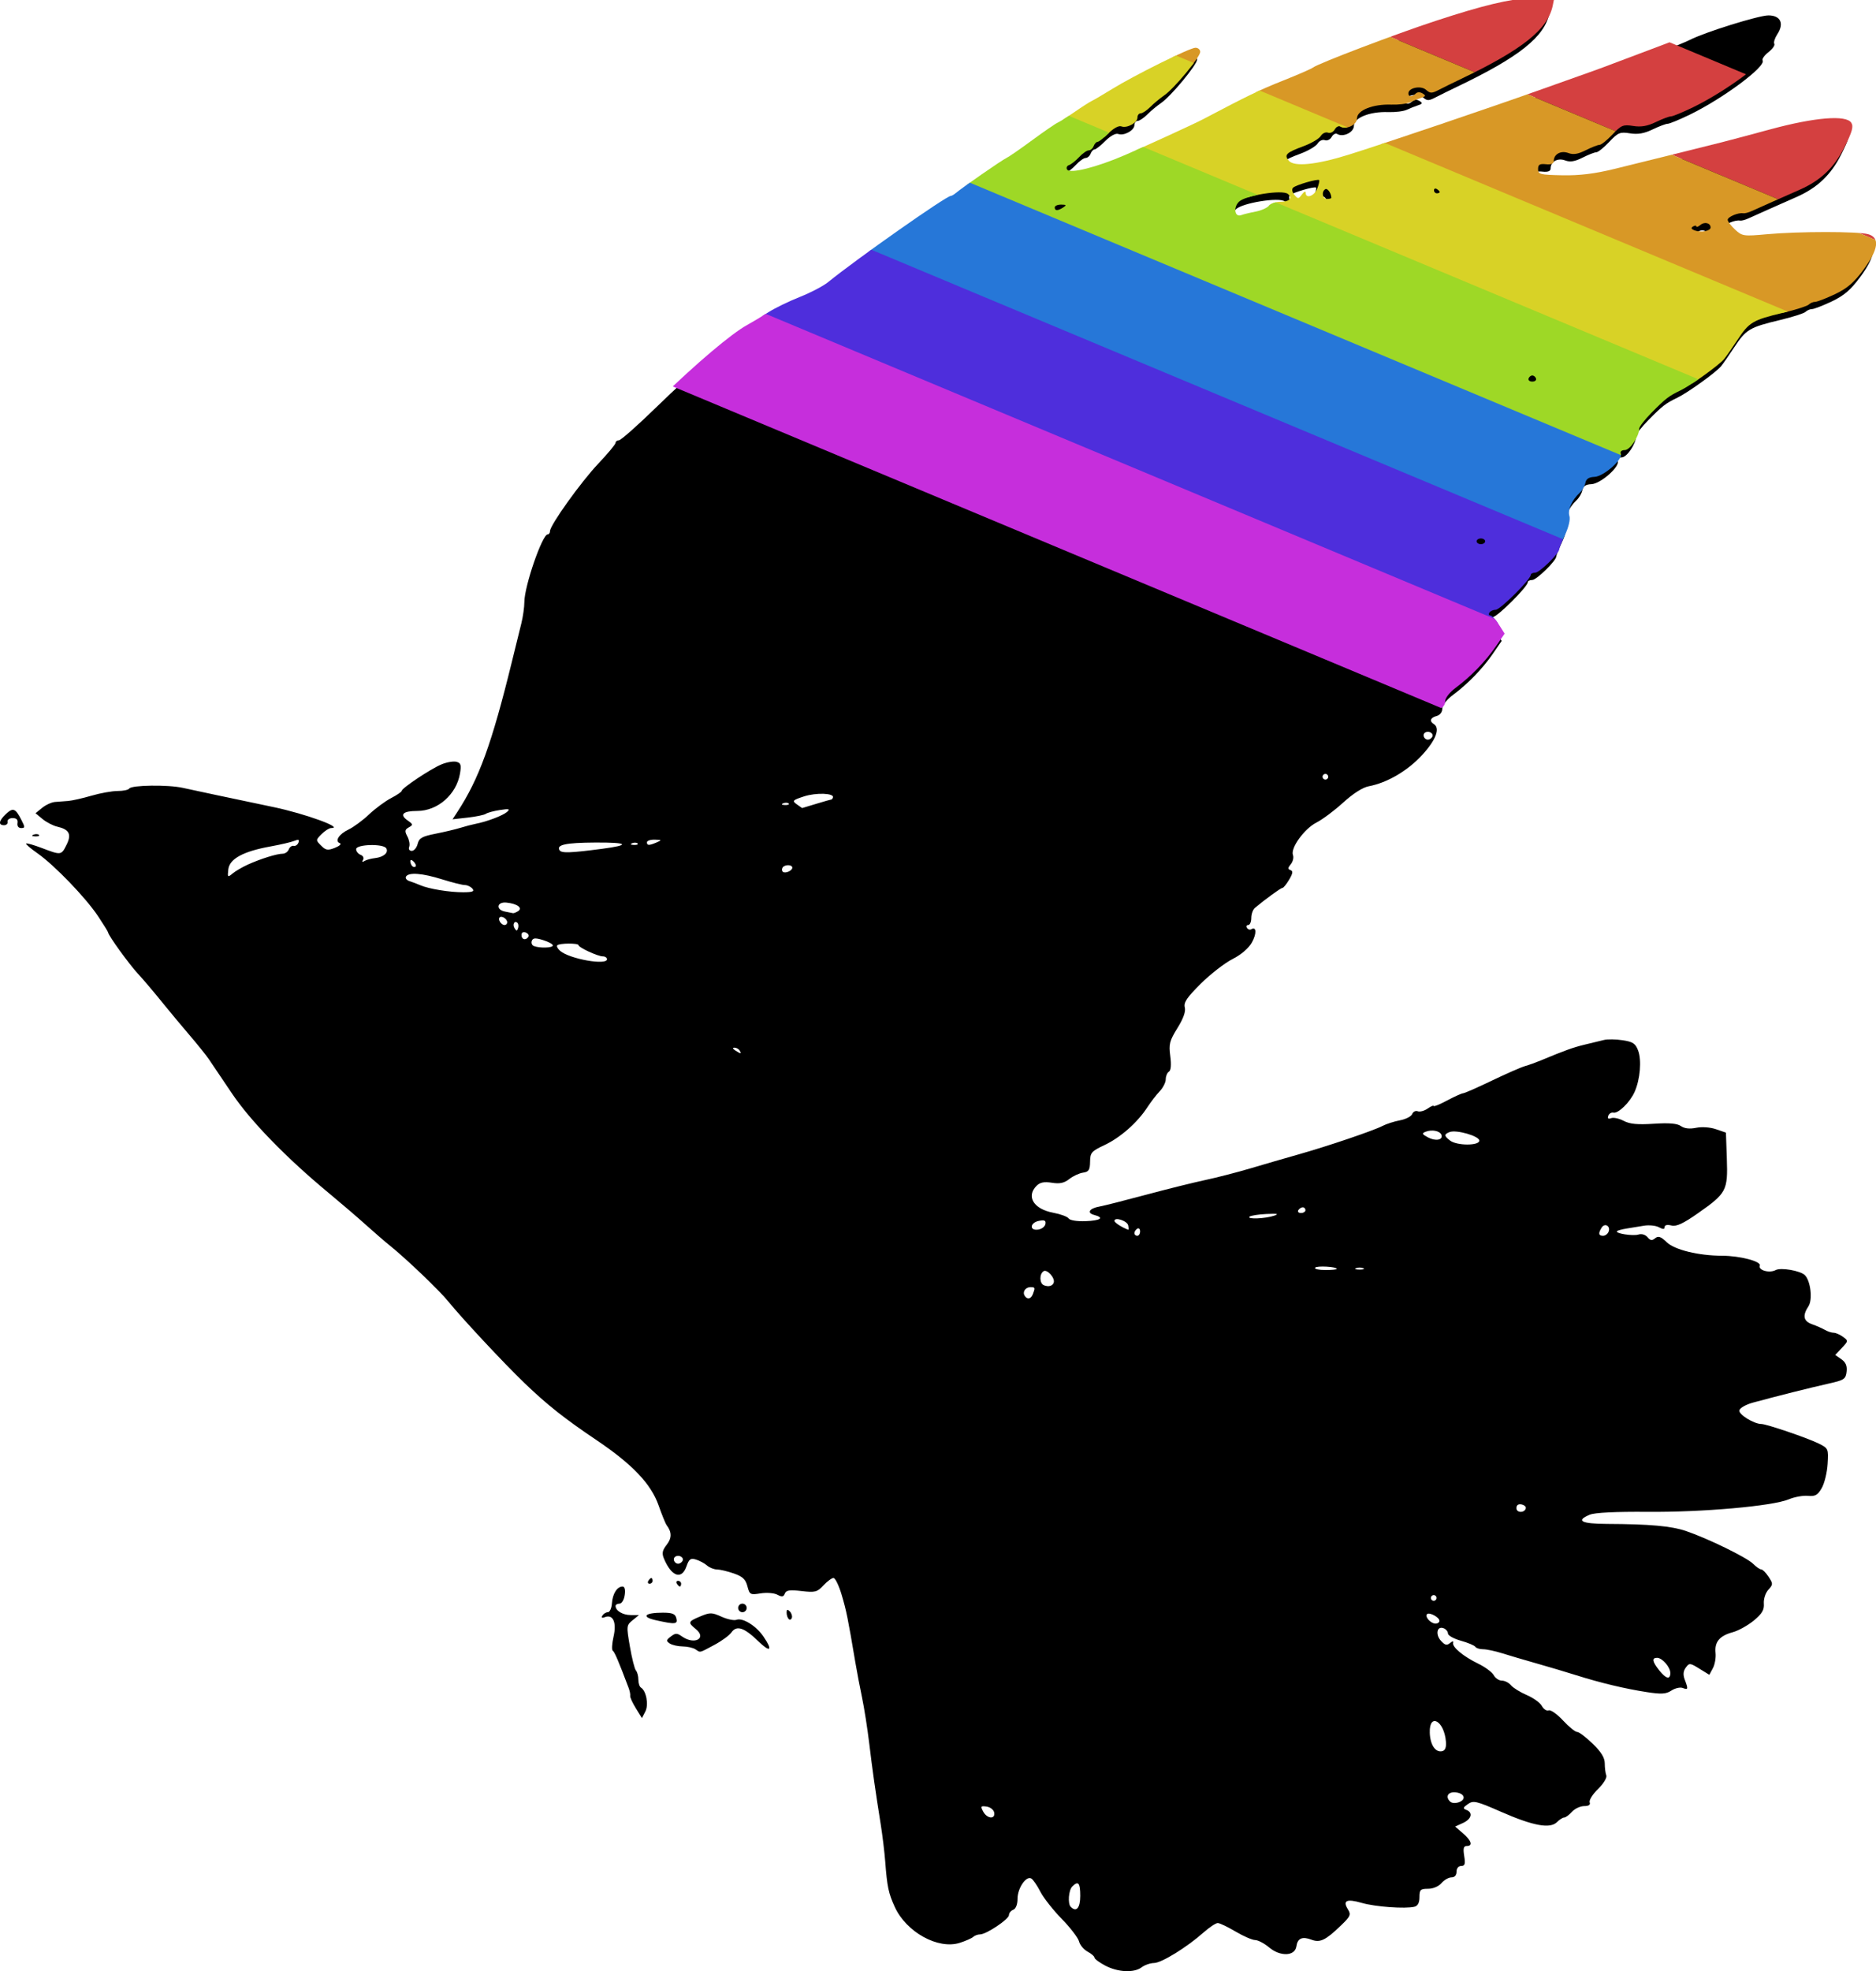 <?xml version="1.0" encoding="UTF-8" standalone="no"?>
<!-- Created with Inkscape (http://www.inkscape.org/) -->

<svg
   xmlns:dc="http://purl.org/dc/elements/1.1/"
   xmlns:cc="http://creativecommons.org/ns#"
   xmlns:rdf="http://www.w3.org/1999/02/22-rdf-syntax-ns#"
   xmlns:svg="http://www.w3.org/2000/svg"
   xmlns="http://www.w3.org/2000/svg"
   xmlns:sodipodi="http://sodipodi.sourceforge.net/DTD/sodipodi-0.dtd"
   xmlns:inkscape="http://www.inkscape.org/namespaces/inkscape"
   width="169.961mm"
   height="178.543mm"
   viewBox="0 0 602.223 632.632"
   id="svg2"
   version="1.1"
   inkscape:version="0.91 r13725"
   sodipodi:docname="rainbow-crow-logo.svg">
  <defs
     id="defs4">
    <clipPath
       clipPathUnits="userSpaceOnUse"
       id="clipPath4152">
      <path
         inkscape:connector-curvature="0"
         id="path4154"
         d="m -2696.326,56.788 c -2.255,-0.203 -4.235,-0.695 -4.402,-1.092 -0.166,-0.398 -1.497,-0.837 -2.958,-0.977 -1.461,-0.14 -3.27,-1.077 -4.021,-2.081 -0.751,-1.005 -4.536,-3.173 -8.411,-4.819 -3.876,-1.646 -8.498,-4.223 -10.273,-5.727 -1.774,-1.505 -3.823,-2.83 -4.552,-2.946 -2.019,-0.321 -3.085,4.832 -1.69,8.17 0.747,1.787 0.786,3.362 0.1,4.016 -0.62,0.592 -0.913,1.594 -0.65,2.225 0.547,1.309 -4.597,9.055 -6.555,9.873 -0.712,0.297 -1.529,1.055 -1.816,1.684 -0.287,0.629 -1.833,2.259 -3.435,3.622 -5.89,5.013 -18.224,3.667 -25.14,-2.743 -3.782,-3.506 -5.034,-5.322 -8.938,-12.972 -1.465,-2.87 -4.287,-7.844 -6.271,-11.055 -6.358,-10.288 -9.596,-15.729 -14.28,-23.996 -2.518,-4.444 -6.224,-10.47 -8.235,-13.391 -2.011,-2.921 -5.074,-7.558 -6.808,-10.305 -8.082,-12.811 -9.526,-14.939 -13.09,-19.307 -2.094,-2.566 -4.252,-4.479 -4.796,-4.252 -0.544,0.227 -1.528,1.869 -2.187,3.648 -1.089,2.939 -1.653,3.366 -6.153,4.663 -3.905,1.125 -4.945,1.756 -4.909,2.98 0.036,1.218 -0.434,1.506 -2.183,1.339 -1.233,-0.118 -3.66,0.673 -5.434,1.772 -3.047,1.886 -3.3,1.862 -5.091,-0.497 -1.477,-1.945 -2.768,-2.429 -5.962,-2.234 -2.243,0.137 -4.854,0.566 -5.804,0.954 -0.949,0.389 -2.595,0.415 -3.657,0.059 -1.062,-0.356 -2.965,-0.543 -4.229,-0.416 -1.93,0.193 -2.267,0.735 -2.107,3.386 0.3,4.968 -3.374,5.191 -8.123,0.493 -1.359,-1.344 -1.564,-2.378 -0.925,-4.677 0.767,-2.763 -0.02,-4.647 -2.565,-6.137 -0.577,-0.338 -2.898,-2.667 -5.158,-5.177 -5.157,-5.727 -13.58,-9.446 -27.852,-12.297 -13.235,-2.644 -20.268,-4.619 -30.391,-8.532 -8.779,-3.394 -28.363,-12.231 -34.608,-15.618 -4.12,-2.234 -18.609,-7.813 -25.459,-9.803 -2.305,-0.67 -7.034,-2.218 -10.51,-3.44 -3.475,-1.223 -10.577,-3.52 -15.782,-5.106 -17.999,-5.484 -33.993,-12.319 -43.56,-18.616 -5.108,-3.362 -10.392,-6.835 -11.743,-7.717 -1.351,-0.882 -5.54,-3.155 -9.308,-5.052 -3.769,-1.897 -9.813,-5.052 -13.432,-7.011 -3.619,-1.959 -8.478,-4.426 -10.798,-5.481 -3.954,-1.799 -14.328,-8.152 -14.677,-8.989 -0.087,-0.209 -2.498,-1.935 -5.357,-3.836 -6.305,-4.192 -20.447,-10.297 -27.278,-11.776 -2.748,-0.595 -4.908,-1.299 -4.799,-1.564 0.109,-0.265 2.627,-0.562 5.596,-0.659 6.957,-0.228 6.997,-0.251 7.267,-4.271 0.265,-3.959 -1.166,-5.169 -5.276,-4.46 -1.447,0.25 -3.977,0.046 -5.624,-0.453 l -2.993,-0.907 1.39,-2.579 c 0.764,-1.418 2.226,-3.002 3.247,-3.52 1.021,-0.517 2.832,-1.44 4.023,-2.051 1.191,-0.611 4.167,-2.727 6.613,-4.703 2.446,-1.976 5.872,-4.188 7.614,-4.916 1.742,-0.728 3.237,-1.759 3.322,-2.292 0.219,-1.375 11.666,-6.339 16.706,-7.244 4.037,-0.725 15.105,-2.818 31.031,-5.869 10.881,-2.084 25.098,-2.744 20.846,-0.967 -0.591,0.247 -1.57,1.655 -2.175,3.13 -1.088,2.649 -1.072,2.693 1.353,3.688 2.106,0.865 2.763,0.705 4.642,-1.13 1.204,-1.175 1.632,-2.116 0.952,-2.089 -1.991,0.077 -1.507,-2.742 0.939,-5.464 1.245,-1.386 3.235,-4.712 4.424,-7.391 1.188,-2.68 3.343,-6.291 4.788,-8.026 1.445,-1.734 2.525,-3.398 2.4,-3.696 -0.351,-0.839 6.171,-10.636 8.978,-13.487 1.378,-1.399 3.346,-2.663 4.373,-2.808 1.549,-0.218 2.006,0.33 2.676,3.215 1.64,7.064 -2.107,14.69 -8.538,17.378 -4.501,1.881 -5.165,3.491 -1.746,4.238 2.224,0.486 2.333,0.659 1.267,2.018 -0.971,1.239 -0.848,1.744 0.734,3.033 1.044,0.851 1.918,2.212 1.942,3.025 0.025,0.859 0.587,1.25 1.342,0.935 0.714,-0.298 1.133,-1.633 0.932,-2.966 -0.306,-2.024 0.4,-2.937 4.28,-5.54 2.555,-1.714 5.734,-4.027 7.065,-5.141 1.33,-1.113 3.23,-2.563 4.222,-3.222 3.257,-2.162 7.493,-6.176 8.316,-7.878 0.663,-1.372 0.218,-1.311 -2.487,0.343 -1.812,1.107 -3.575,2.473 -3.918,3.036 -0.344,0.562 -2.676,2.164 -5.183,3.56 l -4.559,2.537 0.549,-2.948 c 2.452,-13.161 1.854,-25.907 -2.536,-54.004 -0.806,-5.16 -1.758,-11.278 -2.115,-13.596 -0.357,-2.318 -1.191,-5.52 -1.854,-7.115 -2.076,-5.001 -3.264,-23.606 -1.553,-24.321 0.398,-0.166 0.531,-0.761 0.297,-1.322 -0.78,-1.867 3.278,-19.541 6.335,-27.588 1.658,-4.365 2.863,-8.301 2.677,-8.746 -0.186,-0.445 0.146,-1.011 0.738,-1.258 0.592,-0.247 3.957,-7.216 7.48,-15.487 6.822,-16.018 13.955,-29.977 17.753,-34.741 1.276,-1.6 3.516,-4.644 4.978,-6.765 1.462,-2.12 4.991,-6.136 7.843,-8.923 2.852,-2.787 5.983,-6.557 6.958,-8.377 5.915,-11.041 25.791,-42.61 27.197,-43.198 0.281,-0.118 0.827,-0.827 1.213,-1.577 1.367,-2.658 10.196,-16.461 11.267,-17.615 0.599,-0.645 3.179,-4.665 5.735,-8.933 2.556,-4.269 5.138,-8.285 5.738,-8.924 0.601,-0.64 2.379,-3.18 3.953,-5.645 1.573,-2.465 3.344,-5.025 3.935,-5.688 0.591,-0.663 2.719,-3.5 4.73,-6.303 5.335,-7.438 19.065,-23.267 20.816,-23.998 0.828,-0.346 1.749,-0.045 2.047,0.668 0.684,1.638 -3.355,14.922 -5.588,18.379 -0.922,1.428 -2.203,3.881 -2.846,5.452 -0.643,1.57 -1.626,3.047 -2.186,3.28 -0.559,0.234 -0.77,1.015 -0.469,1.737 0.693,1.659 -1.84,4.845 -3.901,4.905 -0.923,0.027 -2.197,1.6 -3.122,3.854 -0.86,2.094 -1.892,3.945 -2.294,4.113 -0.402,0.168 -0.71,1.007 -0.685,1.864 0.025,0.857 -0.424,1.755 -0.999,1.995 -0.575,0.24 -1.528,1.754 -2.119,3.364 -0.591,1.61 -1.545,3.339 -2.121,3.841 -0.576,0.502 -0.587,1.243 -0.025,1.645 1.452,1.039 8.898,-4.507 16.184,-12.056 5.772,-5.98 17.781,-19.013 19.978,-21.683 10.639,-12.926 13.97,-16.687 19.959,-22.542 3.89,-3.802 7.352,-7.42 7.695,-8.04 1.059,-1.917 21.767,-21.592 32.349,-30.736 12.973,-11.209 19.798,-16.206 27.716,-20.29 l 6.41,-3.306 0.66,3.281 c 1.645,8.179 -3.647,17.836 -19.479,35.546 -1.774,1.985 -4.115,4.672 -5.201,5.971 -1.736,2.076 -2.225,2.277 -4.039,1.663 -2.211,-0.749 -5.799,1.69 -5.066,3.444 0.485,1.16 1.662,0.708 2.319,-0.892 0.303,-0.738 1.149,-1.114 2.149,-0.954 1.37,0.218 1.391,0.485 0.124,1.578 -0.839,0.723 -2.173,2.031 -2.964,2.906 -0.792,0.875 -3.279,2.287 -5.527,3.137 -5.881,2.225 -10,6.28 -8.944,8.806 0.857,2.051 -1.86,5.124 -4.202,4.751 -0.617,-0.098 -1.217,0.655 -1.334,1.673 -0.117,1.018 -0.889,1.871 -1.715,1.896 -0.826,0.024 -1.646,0.921 -1.822,1.993 -0.176,1.072 -1.97,3.494 -3.988,5.382 -4.705,4.403 -5.117,5.361 -2.819,6.563 2.491,1.304 9.144,-2.287 17.971,-9.7 9.516,-7.992 38.471,-33.538 52.266,-46.112 6.494,-5.92 12.669,-11.534 13.722,-12.476 1.053,-0.942 4.114,-3.812 6.803,-6.376 2.689,-2.565 7.731,-7.322 11.204,-10.572 3.473,-3.25 7.153,-6.904 8.179,-8.12 3.692,-4.379 18.41,-16.727 21.453,-17.999 3.825,-1.598 6.082,0.416 5.282,4.712 -0.29,1.556 -0.155,3.095 0.3,3.421 0.455,0.326 0.126,1.851 -0.732,3.39 -0.858,1.539 -1.191,3.061 -0.741,3.383 1.909,1.367 -7.425,17.112 -15.735,26.541 -2.599,2.949 -5.2,5.56 -5.779,5.802 -0.579,0.242 -2.375,1.933 -3.991,3.758 -2.122,2.396 -3.961,3.565 -6.617,4.207 -3.336,0.807 -3.838,1.311 -5.386,5.421 -0.939,2.492 -2.154,4.718 -2.699,4.946 -0.545,0.228 -2.17,1.796 -3.611,3.485 -1.906,2.233 -3.292,3.095 -5.085,3.161 -2.712,0.099 -4.442,2.262 -3.539,4.422 0.354,0.848 -0.321,1.523 -2.041,2.039 -2.037,0.611 -2.415,1.143 -1.822,2.563 0.685,1.639 1.399,1.534 8.421,-1.246 5.497,-2.176 9.952,-4.721 15.71,-8.977 7.06,-5.218 21.809,-16.188 30.095,-22.386 1.543,-1.154 7.63,-5.845 13.527,-10.425 12.371,-9.608 21.84,-14.508 24.499,-12.678 1.261,0.868 1.493,2.699 1.08,8.546 -0.55,7.789 -3.088,13.577 -8.43,19.224 -1.527,1.615 -4.585,4.841 -6.794,7.168 -2.209,2.328 -4.684,4.966 -5.499,5.862 -0.815,0.896 -1.891,1.718 -2.392,1.828 -1.654,0.361 -4.405,3.164 -4.017,4.093 0.21,0.502 1.834,1.445 3.611,2.097 3.096,1.136 3.536,1.022 10.68,-2.764 9.479,-5.024 28.106,-12.822 31.696,-13.269 4.206,-0.524 5.258,3.325 3.209,11.743 -1.293,5.313 -2.645,8.004 -5.758,11.464 -2.238,2.486 -4.581,4.735 -5.208,4.997 -0.627,0.262 -1.364,1.023 -1.639,1.692 -0.274,0.668 -3.442,3.362 -7.038,5.986 -8.5,6.201 -9.363,7.364 -10.697,14.424 -0.616,3.258 -1.374,6.766 -1.684,7.794 -0.774,2.568 -6.948,12.616 -9.567,15.569 -2.967,3.345 -3.611,4.476 -6.171,10.822 -1.232,3.054 -2.036,6.04 -1.788,6.634 1.011,2.42 -0.079,7.939 -1.703,8.617 -1.012,0.423 -1.326,1.098 -0.777,1.673 1.444,1.513 -2.422,9.429 -5.24,10.729 -1.71,0.789 -2.335,1.719 -2.056,3.055 0.221,1.057 9e-4,2.81 -0.489,3.897 -1.487,3.302 -1.564,6.985 -0.18,8.618 0.758,0.895 1.224,3.552 1.104,6.299 -0.114,2.614 -0.081,5.059 0.073,5.435 0.55,1.345 -3.109,9.99 -4.471,10.559 -0.764,0.319 -1.259,0.892 -1.1,1.272 0.582,1.393 -5.015,14.959 -6.414,15.543 -0.793,0.332 -1.523,1.11 -1.622,1.73 -0.099,0.62 0.208,0.965 0.681,0.767 0.473,-0.198 2.21,0.585 3.86,1.739 l 3,2.099 -1.084,5.165 c -1.271,6.057 -3.89,12.739 -7.132,18.196 -1.359,2.287 -2,4.654 -1.552,5.728 0.45,1.076 0.108,2.33 -0.831,3.046 -1.723,1.314 -1.657,2.585 0.148,2.873 2.665,0.424 2.822,4.702 0.414,11.314 -2.517,6.914 -7.327,13.282 -12.702,16.818 -1.694,1.114 -3.956,4.38 -5.828,8.413 -1.683,3.626 -4.286,8.039 -5.785,9.807 -3.009,3.549 -4.862,11.464 -3.113,13.296 0.614,0.644 0.846,2.065 0.515,3.157 -0.473,1.56 -0.326,1.968 0.681,1.896 0.97,-0.069 1.173,0.704 0.832,3.163 -0.248,1.79 -0.712,3.364 -1.03,3.497 -0.508,0.212 -3.943,5.858 -6.032,9.914 -0.399,0.775 -0.312,2.401 0.195,3.613 0.506,1.212 0.494,2.382 -0.027,2.6 -0.522,0.218 -0.524,0.7 -0.01,1.071 0.519,0.371 1.2,0.315 1.515,-0.124 1.219,-1.702 2.314,0.631 1.919,4.089 -0.254,2.228 -1.77,5.224 -3.925,7.76 -1.931,2.272 -4.96,7.629 -6.73,11.903 -2.529,6.105 -2.935,8.144 -1.894,9.509 0.877,1.15 1.013,3.672 0.402,7.451 -0.815,5.036 -0.645,6.191 1.429,9.749 1.514,2.598 2.09,4.404 1.614,5.068 -0.406,0.567 -0.405,1.831 0,2.807 0.408,0.977 0.265,3.021 -0.319,4.542 -0.584,1.521 -1.393,4.562 -1.799,6.757 -1.123,6.076 -4.504,13.007 -8.497,17.424 -3.287,3.636 -3.489,4.249 -2.337,7.113 1.051,2.613 0.921,3.336 -0.777,4.351 -1.12,0.669 -2.688,2.386 -3.484,3.814 -1.083,1.942 -2.34,2.813 -4.986,3.453 -2.598,0.628 -3.77,1.42 -4.41,2.979 -1.946,4.74 2.152,7.678 8.739,6.266 2.529,-0.542 5.07,-0.648 5.646,-0.235 0.6,0.43 3.001,-0.147 5.615,-1.35 4.703,-2.164 5.614,-3.623 1.937,-3.105 -2.691,0.379 -2.394,-1.434 0.544,-3.325 1.26,-0.811 7.12,-5.209 13.023,-9.774 5.903,-4.565 13.432,-10.165 16.73,-12.445 3.298,-2.28 9.051,-6.639 12.784,-9.687 3.733,-3.048 9.631,-7.8 13.106,-10.56 8.124,-6.452 20.424,-17.293 22.679,-19.991 0.965,-1.154 3.121,-2.995 4.792,-4.093 1.671,-1.098 3.018,-2.7 2.992,-3.56 -0.025,-0.86 0.598,-1.583 1.385,-1.607 0.787,-0.023 2.034,-0.995 2.77,-2.16 0.737,-1.165 1.438,-1.884 1.557,-1.598 0.12,0.286 1.703,-1.296 3.52,-3.515 1.816,-2.22 3.647,-4.18 4.069,-4.356 0.422,-0.176 3.714,-3.635 7.316,-7.686 3.603,-4.051 7.438,-8.073 8.523,-8.938 1.085,-0.865 2.971,-2.583 4.19,-3.818 6.286,-6.363 8.478,-8.369 11.794,-10.798 1.994,-1.46 4.436,-3.252 5.428,-3.982 0.992,-0.73 3.645,-1.792 5.896,-2.36 3.405,-0.859 4.447,-0.657 6.197,1.196 2.428,2.571 4.436,8.809 4.328,13.446 -0.091,3.908 -2.267,9.03 -3.957,9.313 -0.682,0.114 -1.21,0.862 -1.171,1.661 0.046,0.972 0.446,1.094 1.206,0.368 0.625,-0.597 2.552,-0.956 4.281,-0.798 2.344,0.214 4.845,-0.557 9.826,-3.032 4.724,-2.347 7.319,-3.18 8.855,-2.845 1.433,0.313 3.137,-0.182 5,-1.451 1.649,-1.124 4.319,-2.025 6.41,-2.163 l 3.583,-0.237 3.715,8.092 c 4.506,9.814 4.415,10.856 -1.817,20.735 -3.409,5.406 -5.078,7.233 -6.848,7.501 -1.438,0.217 -2.175,0.748 -1.912,1.378 0.313,0.749 -0.165,0.967 -1.779,0.813 -1.214,-0.116 -3.42,0.552 -4.902,1.485 -1.482,0.933 -3.776,2.365 -5.097,3.181 -1.321,0.816 -2.507,1.74 -2.636,2.054 -0.416,1.013 5.681,-0.473 7.19,-1.752 0.856,-0.725 2.173,-0.867 3.177,-0.341 1.329,0.696 1.9,0.545 2.536,-0.671 0.648,-1.239 1.536,-1.294 4.222,-0.261 3.474,1.335 11.768,0.013 19.148,-3.054 5.561,-2.31 13.053,-3.367 13.098,-1.848 0.05,1.706 4.048,1.218 5.597,-0.684 1.256,-1.542 7.851,-3.035 9.825,-2.225 2.559,1.05 5.698,6.663 5.205,9.307 -0.702,3.768 0.369,5.339 3.525,5.165 1.555,-0.086 3.696,-0.045 4.757,0.09 1.061,0.135 2.462,0.023 3.114,-0.25 0.651,-0.272 2.206,-0.25 3.454,0.05 2.228,0.535 2.248,0.602 1.115,3.629 l -1.155,3.084 2.488,0.544 c 1.769,0.387 2.712,1.317 3.264,3.221 0.708,2.444 0.351,2.976 -4.098,6.12 -4.978,3.517 -14.841,10.89 -21.243,15.877 -1.964,1.53 -3.438,3.439 -3.274,4.241 0.282,1.385 6.396,2.352 8.723,1.38 1.591,-0.665 16.289,-1.66 20.515,-1.39 3.717,0.238 3.814,0.331 5.537,5.263 0.964,2.761 1.554,6.524 1.311,8.362 -0.363,2.739 -0.96,3.5 -3.316,4.224 -1.581,0.486 -4.085,2.11 -5.565,3.608 -4.212,4.264 -25.367,15.394 -42.726,22.477 -10.054,4.103 -16.462,7.158 -17.763,8.471 -3.746,3.779 -1.532,3.997 6.584,0.65 13.581,-5.601 20.508,-7.791 25.786,-8.152 7.824,-0.535 22.543,0.326 25.361,1.483 1.384,0.568 2.873,0.884 3.309,0.702 0.436,-0.182 1.91,0.425 3.276,1.35 2.344,1.586 2.436,1.818 1.623,4.118 -0.485,1.372 -0.308,3.521 0.405,4.917 0.986,1.932 0.778,3.406 -0.939,6.668 -1.213,2.304 -3.504,5.196 -5.091,6.428 -3.66,2.84 -4.458,5.452 -2.666,8.73 0.778,1.423 1.304,3.739 1.169,5.148 l -0.245,2.561 -3.922,-0.624 c -3.724,-0.592 -3.947,-0.519 -4.419,1.448 -0.349,1.454 0.028,2.625 1.262,3.926 2.387,2.516 2.435,2.817 0.46,2.875 -0.938,0.028 -2.386,1.056 -3.217,2.285 -1.234,1.824 -2.613,2.508 -7.502,3.721 -7.319,1.817 -15.676,3.177 -24.412,3.972 -3.623,0.33 -9.967,1.008 -14.098,1.507 -4.131,0.499 -9.563,1.094 -12.072,1.322 -2.508,0.228 -5.443,0.785 -6.521,1.239 -1.078,0.454 -2.321,0.566 -2.761,0.251 -0.44,-0.315 -2.838,-0.322 -5.328,-0.014 -2.49,0.307 -4.74,0.05 -5,-0.572 -0.26,-0.622 -1.192,-1.11 -2.071,-1.084 -2.412,0.071 -1.847,3.046 0.816,4.298 1.82,0.855 2.499,0.752 3.143,-0.479 0.513,-0.981 0.868,-1.17 0.944,-0.505 0.17,1.477 5.002,2.961 10.65,3.272 2.608,0.144 5.472,0.856 6.365,1.584 0.893,0.728 2.366,1.013 3.274,0.633 0.907,-0.379 2.473,-0.259 3.479,0.268 1.006,0.527 3.822,0.976 6.258,0.998 2.436,0.022 5.208,0.675 6.16,1.451 0.952,0.776 2.169,0.993 2.704,0.482 0.535,-0.511 3.156,0.069 5.824,1.287 2.668,1.219 5.343,2.01 5.944,1.759 0.601,-0.251 3.494,0.488 6.43,1.642 3.776,1.485 5.644,2.833 6.386,4.609 0.577,1.381 1.502,2.985 2.057,3.566 0.568,0.595 0.213,2.932 -0.813,5.352 -1.001,2.363 -1.395,4.742 -0.875,5.287 0.624,0.654 0.199,1.303 -1.25,1.908 -1.208,0.505 -2.589,2.029 -3.068,3.386 -0.48,1.358 -1.242,2.623 -1.693,2.812 -0.451,0.189 -1.198,1.263 -1.66,2.387 -1.26,3.07 -6.982,4.323 -18.795,4.116 -9.336,-0.163 -10.347,0.004 -11.556,1.915 -1.11,1.755 -1.064,2.086 0.281,2.047 2.51,-0.074 2.829,2.195 0.641,4.556 l -1.991,2.148 3.343,1.087 c 3.658,1.19 4.851,2.662 2.84,3.502 -0.971,0.406 -0.84,1.256 0.532,3.46 1.456,2.339 1.527,3.044 0.358,3.532 -0.864,0.361 -1.155,1.343 -0.712,2.402 0.468,1.119 0.151,2.041 -0.844,2.457 -0.876,0.366 -1.945,1.76 -2.377,3.097 -0.463,1.432 -1.893,2.895 -3.481,3.559 -2.384,0.996 -2.569,1.43 -1.598,3.753 0.734,1.757 0.632,2.971 -0.309,3.667 -2.593,1.919 -12.259,5.162 -17.039,5.716 -5.336,0.619 -6.425,1.79 -3.555,3.825 1.765,1.251 1.754,1.849 -0.106,6.135 -2.844,6.554 -4.222,8.097 -7.321,8.197 -3.372,0.11 -4.579,1.378 -3.877,4.071 0.861,3.302 -3.68,5.406 -8.445,3.912 -2.02,-0.633 -4.423,-0.845 -5.341,-0.472 -0.917,0.374 -4.183,0.326 -7.256,-0.106 -3.073,-0.432 -6.093,-0.582 -6.711,-0.333 -0.618,0.249 -2.075,2.425 -3.238,4.838 -3.311,6.867 -9.193,15.064 -11.539,16.081 -1.174,0.509 -2.669,1.844 -3.323,2.967 -1.643,2.82 -6.802,4.698 -11.696,4.257 z m -16.98,-18.606 c -1.724,-4.126 -2.64,-4.593 -3.743,-1.908 -0.669,1.63 0.789,6.012 2.192,6.588 2.511,1.031 3.142,-0.873 1.551,-4.681 z m -37.982,-14.898 c -0.524,-0.793 -1.943,-1.185 -3.153,-0.87 -1.959,0.51 -2.006,0.73 -0.424,2.018 2.179,1.775 4.926,0.893 3.577,-1.148 z m 145.527,-66.337 c -0.334,-0.8 -1.606,-1.042 -3.143,-0.598 -2.496,0.721 -2.845,2.715 -0.633,3.623 1.551,0.637 4.365,-1.617 3.776,-3.025 z m -12.882,-15.172 c -3.24,-6.383 -9.152,-7.081 -6.273,-0.741 1.691,3.725 4.364,5.515 6.275,4.203 0.889,-0.61 0.888,-1.707 0,-3.463 z m 61.468,-51.074 c -0.775,-1.855 -4.542,-3.708 -6.163,-3.03 -1.696,0.709 -1.01,1.801 2.285,3.637 3.25,1.812 4.788,1.571 3.878,-0.607 z m -79.389,13.931 c -0.468,-1.119 -4.357,-1.498 -4.781,-0.466 -0.456,1.11 2.42,2.467 3.909,1.845 0.679,-0.284 1.071,-0.904 0.873,-1.38 z m -3.903,-6.822 c -0.206,-0.493 -0.777,-0.727 -1.27,-0.521 -0.493,0.206 -0.727,0.777 -0.521,1.27 0.206,0.493 0.777,0.727 1.27,0.521 0.492,-0.206 0.727,-0.777 0.521,-1.27 z m -241.761,87.426 c 0.214,-1.348 -1.914,-1.706 -2.799,-0.47 -0.743,1.038 0.588,2.374 1.842,1.85 0.434,-0.181 0.865,-0.802 0.957,-1.379 z m 258.012,-127.34 c -0.106,-0.526 -0.955,-0.798 -1.886,-0.604 -1.059,0.221 -1.463,0.905 -1.077,1.828 0.651,1.558 3.303,0.463 2.963,-1.224 z m -182.961,-2.542 c -0.068,-2.313 -0.2,-2.461 -1.652,-1.854 -1.582,0.661 -1.978,2.558 -0.721,3.457 1.369,0.981 2.428,0.265 2.373,-1.604 z m 5.04,-6.336 c -0.12,-1.62 -3.84,-3.408 -4.672,-2.246 -1.022,1.427 0.292,4.401 1.932,4.376 1.718,-0.026 2.832,-0.892 2.74,-2.13 z m 87.139,-41.451 c -0.3,-0.717 -6.841,1.606 -6.98,2.479 -0.08,0.5 1.491,0.225 3.491,-0.611 1.999,-0.835 3.569,-1.677 3.489,-1.869 z m 8.182,-3.705 c -0.719,0.009 -1.727,0.43 -2.239,0.936 -0.512,0.506 0.077,0.498 1.308,-0.016 1.232,-0.515 1.65,-0.928 0.931,-0.92 z m -74.906,17.735 c -0.321,-0.768 -0.882,-0.979 -1.248,-0.468 -0.365,0.51 -0.506,1.307 -0.312,1.77 0.194,0.464 0.755,0.674 1.248,0.468 0.493,-0.206 0.633,-1.003 0.312,-1.771 z m 147.224,-61.427 c -0.06,-2.035 -2.38,-2.332 -2.718,-0.348 -0.383,2.245 0.089,2.99 1.516,2.394 0.686,-0.287 1.227,-1.208 1.203,-2.047 z m -177.926,71.563 c -0.254,-1.204 -0.817,-1.245 -2.43,-0.177 -2.642,1.748 -1.812,4.469 0.874,2.868 1.038,-0.618 1.738,-1.83 1.556,-2.691 z m 26.179,-10.446 c -0.884,-1.323 -5.474,-0.958 -4.911,0.391 0.223,0.534 3.145,1.055 5.483,0.978 0.184,-0.006 -0.073,-0.622 -0.572,-1.369 z m 44.562,-22.195 c 1.446,-1.276 0.788,-1.158 -2.657,0.478 -2.518,1.195 -4.743,2.574 -4.944,3.063 -0.501,1.22 5.232,-1.451 7.601,-3.541 z m 9.121,-5.865 c -0.206,-0.493 -0.753,-0.737 -1.217,-0.543 -0.464,0.194 -0.923,0.859 -1.022,1.479 -0.099,0.62 0.449,0.865 1.217,0.543 0.768,-0.321 1.228,-0.987 1.022,-1.479 z m 45.506,-44.665 c -0.598,-1.432 -8.677,-0.498 -10.465,1.209 -1.515,1.447 -1.265,1.958 1.281,2.618 2.838,0.735 9.867,-2.193 9.184,-3.826 z m -12.648,3.19 c -0.953,-1.093 -3.703,-0.557 -5.368,1.045 -1.09,1.049 -0.889,1.259 1.419,1.487 2.926,0.289 5.16,-1.143 3.95,-2.531 z m -231.591,65.612 c -0.51,-0.365 -1.405,-0.458 -1.988,-0.205 -0.637,0.276 -0.38,0.582 0.645,0.766 2.185,0.393 2.495,0.263 1.343,-0.561 z m -53.621,-11.256 c -0.206,-0.493 -0.965,-0.649 -1.687,-0.347 -1.567,0.655 -8.814,0.392 -9.116,-0.33 -0.286,-0.682 -6.244,1.848 -6.646,2.822 -0.175,0.425 0.582,1.055 1.683,1.401 4.056,1.274 16.601,-1.547 15.766,-3.546 z m -18.825,2.783 c -0.171,-0.41 -1.874,-0.592 -3.784,-0.404 -2.71,0.267 -3.463,0.643 -3.432,1.716 0.022,0.756 0.603,1.369 1.291,1.362 2.119,-0.02 6.254,-1.886 5.924,-2.674 z m -8.817,0.462 c 0.088,-0.555 -0.538,-0.988 -1.392,-0.963 -0.943,0.028 -1.337,0.562 -1.003,1.361 0.605,1.449 2.143,1.193 2.396,-0.398 z m -5.24,-2.895 c -1.291,-0.53 -1.469,1.155 -0.217,2.051 0.946,0.677 1.157,0.59 1.08,-0.447 -0.053,-0.709 -0.441,-1.431 -0.863,-1.604 z m -3.307,1.159 c -0.442,-1.057 -2.661,-1.457 -3.034,-0.548 -0.373,0.91 1.487,2.184 2.543,1.742 0.464,-0.194 0.684,-0.731 0.491,-1.195 z m 1.937,-4.925 c 1.152,-1.65 -1.228,-2.24 -4.75,-1.177 -3.19,0.962 -2.527,3.691 0.732,3.011 1.198,-0.25 2.399,-0.489 2.67,-0.533 0.271,-0.043 0.877,-0.629 1.347,-1.301 z m -17.294,-1.08 c -0.766,-0.403 -2.05,-0.464 -2.855,-0.136 -0.804,0.329 -4.352,0.864 -7.883,1.19 -7.032,0.649 -11.429,2.1 -11.71,3.862 -0.099,0.624 0.649,1.065 1.662,0.979 1.013,-0.086 2.794,-0.144 3.958,-0.13 3.163,0.039 10.195,-1.633 14.453,-3.437 2.909,-1.232 3.45,-1.763 2.375,-2.329 z m -73.719,21.93 c 3.236,-3.482 7.698,-7.228 9.512,-7.985 0.774,-0.324 1.387,-1.294 1.362,-2.157 -0.025,-0.863 0.462,-1.658 1.083,-1.768 0.621,-0.11 1.098,-0.853 1.06,-1.653 -0.052,-1.081 -0.426,-1.091 -1.463,-0.039 -0.766,0.778 -3.826,2.99 -6.8,4.916 -7.933,5.137 -11.261,9.274 -10.253,12.744 0.763,2.626 0.88,2.672 1.886,0.738 0.59,-1.135 2.216,-3.293 3.613,-4.796 z m 171.462,-70.515 c -0.428,-1.023 -2.866,-0.032 -3.07,1.249 -0.085,0.533 0.172,1.104 0.57,1.267 0.991,0.407 2.912,-1.527 2.499,-2.516 z m -119.739,47.818 c -0.911,-0.374 -1.35,-0.253 -1.116,0.309 0.213,0.509 0.768,1.082 1.233,1.273 0.466,0.191 0.968,0.052 1.116,-0.309 0.148,-0.361 -0.406,-0.934 -1.233,-1.273 z m -12.608,3.956 c 2.573,-1.423 3.617,-3.561 2.226,-4.558 -1.558,-1.116 -9.977,2.692 -9.337,4.224 0.287,0.686 1.252,1.226 2.146,1.2 0.909,-0.027 1.533,0.528 1.417,1.261 -0.133,0.836 0.083,0.903 0.597,0.185 0.443,-0.618 1.771,-1.659 2.952,-2.312 z m 70.062,-32.696 c 8.676,-5.044 7.436,-5.504 -2.942,-1.092 -9.292,3.95 -11.96,5.812 -10.167,7.096 0.985,0.705 3.743,-0.558 13.11,-6.004 z m 10.5,-6.377 c -0.422,-0.173 -1.208,0.118 -1.746,0.647 -0.595,0.584 -0.294,0.708 0.767,0.315 0.96,-0.356 1.401,-0.788 0.979,-0.962 z m 5.916,-2.889 c 1.302,-1.345 1.186,-1.408 -1.02,-0.552 -1.369,0.531 -2.321,1.369 -2.115,1.862 0.439,1.051 1.128,0.763 3.135,-1.31 z m 45.086,-33.083 c 2.151,-1.776 4.016,-3.261 4.144,-3.299 0.129,-0.038 0.21,-0.409 0.181,-0.825 -0.109,-1.551 -5.941,0.642 -9.215,3.466 -3.102,2.675 -3.209,2.969 -1.255,3.438 1.175,0.282 2.159,0.499 2.186,0.481 0.027,-0.017 1.808,-1.485 3.959,-3.261 z m -8.775,3.598 c -0.422,-0.173 -1.208,0.118 -1.746,0.647 -0.595,0.584 -0.294,0.708 0.767,0.315 0.96,-0.356 1.401,-0.788 0.979,-0.962 z m 165.992,-79.251 c -0.206,-0.493 -0.777,-0.727 -1.27,-0.521 -0.493,0.206 -0.727,0.777 -0.521,1.27 0.206,0.493 0.777,0.727 1.27,0.521 0.492,-0.206 0.727,-0.777 0.521,-1.27 z m 27.437,-26.121 c 0.214,-1.348 -1.914,-1.706 -2.799,-0.47 -0.743,1.038 0.588,2.374 1.842,1.85 0.434,-0.182 0.865,-0.802 0.957,-1.379 z m -9.016,-65.736 c -0.206,-0.493 -0.979,-0.643 -1.718,-0.334 -0.739,0.309 -1.175,0.964 -0.969,1.457 0.206,0.493 0.979,0.643 1.718,0.334 0.739,-0.309 1.175,-0.964 0.969,-1.457 z m -5.412,-57.781 c -0.398,-0.456 -1.106,-0.669 -1.574,-0.473 -0.468,0.196 -0.814,0.849 -0.769,1.452 0.045,0.603 0.753,0.816 1.574,0.473 0.821,-0.343 1.167,-0.997 0.769,-1.452 z m 34.974,-70.352 c -0.589,-1.409 -2.666,-1.104 -3.513,0.515 -0.469,0.895 -0.967,1.353 -1.107,1.017 -0.14,-0.336 -0.609,-0.116 -1.041,0.488 -0.539,0.752 -0.166,1.062 1.183,0.983 2.27,-0.133 4.931,-1.918 4.478,-3.003 z m -144.996,54.819 c 1.605,-1.054 3.15,-2.674 3.433,-3.6 0.283,-0.926 1.651,-2.158 3.039,-2.738 2.89,-1.208 3.533,-2.854 1.36,-3.481 -2.324,-0.671 -13.112,6.014 -14.312,8.869 -1.112,2.646 0.751,5.551 2.494,3.888 0.588,-0.561 2.381,-1.883 3.986,-2.937 z m -60.901,23.92 c 0.793,-1.156 0.594,-1.271 -1.04,-0.601 -1.111,0.456 -1.853,1.231 -1.647,1.724 0.469,1.122 1.419,0.725 2.687,-1.123 z m 74.182,-36.461 c 0.85,2.033 3.176,-0.087 3.088,-2.813 -0.049,-1.506 -0.28,-2.817 -0.513,-2.913 -0.661,-0.271 -6.632,4.553 -7.18,5.801 -0.29,0.661 0.253,1.502 1.335,2.069 1.681,0.88 1.864,0.791 2.325,-1.128 0.275,-1.146 0.7,-1.603 0.946,-1.016 z m 8.724,-1.781 c -0.571,-1.365 -2.521,-2.604 -3.014,-1.914 -0.972,1.357 0.375,3.457 1.827,2.85 0.739,-0.309 1.273,-0.73 1.187,-0.936 z m 33.275,-16.033 c -0.091,-0.217 -0.672,-0.476 -1.292,-0.574 -0.62,-0.099 -0.949,0.247 -0.731,0.769 0.218,0.522 0.799,0.78 1.292,0.574 0.492,-0.206 0.821,-0.552 0.731,-0.769 z m -53.558,578.982 c -1.777,-1.272 -3.296,-2.682 -3.376,-3.132 -0.08,-0.45 -0.785,-1.498 -1.568,-2.328 -6.615,-7.012 -9.117,-9.444 -9.837,-9.558 -0.461,-0.073 -1.179,-2.111 -1.597,-4.529 -0.844,-4.89 -3.12,-7.044 -5.272,-4.99 -0.793,0.757 -1.126,0.698 -0.987,-0.176 0.115,-0.725 0.689,-1.52 1.276,-1.766 0.586,-0.246 0.63,-1.737 0.099,-3.312 -1.052,-3.115 -0.567,-5.958 1.138,-6.67 0.689,-0.288 1.342,0.579 1.807,2.401 0.408,1.596 0.182,3.08 -0.513,3.37 -0.683,0.285 -1.107,0.841 -0.942,1.235 0.63,1.507 3.452,1.924 5.954,0.878 l 2.607,-1.089 -1.325,2.458 c -1.29,2.394 -1.223,2.618 2.603,8.643 2.16,3.402 4.43,6.425 5.043,6.719 0.613,0.293 1.492,1.437 1.954,2.54 0.461,1.104 1.296,2.08 1.855,2.169 2.113,0.336 4.73,4.346 4.519,6.926 l -0.206,2.525 -3.231,-2.313 z m 10.992,-26.321 c -0.939,-0.169 -2.92,0.186 -4.404,0.789 -1.484,0.602 -3.472,0.944 -4.417,0.758 -1.492,-0.293 -1.567,-0.602 -0.568,-2.335 1.003,-1.741 1.461,-1.93 3.565,-1.47 5.011,1.095 8.09,-2.739 3.321,-4.135 -3.455,-1.012 -3.473,-1.331 -0.26,-4.584 2.525,-2.556 3.097,-2.785 6.712,-2.685 2.173,0.06 4.472,-0.387 5.108,-0.994 1.61,-1.537 6.946,-0.686 10.628,1.696 4.941,3.197 4.4,4.29 -1.061,2.143 -6.165,-2.424 -8.852,-2.202 -9.505,0.785 -0.265,1.211 -1.959,4.006 -3.764,6.211 -3.797,4.635 -3.199,4.209 -5.354,3.821 z m -16.276,-3.926 c -5.165,0.921 -4.476,-0.902 1.245,-3.293 2.981,-1.246 4.038,-1.257 4.955,-0.054 1.32,1.73 0.557,2.142 -6.2,3.347 z m 41.619,-17.82 c -0.509,-0.209 -1.184,-0.998 -1.5,-1.753 -0.421,-1.008 -0.198,-1.219 0.839,-0.793 0.777,0.319 1.452,1.108 1.5,1.753 0.048,0.645 -0.33,1.002 -0.839,0.793 z m -17.336,3.146 c -0.309,-0.739 0.043,-1.596 0.782,-1.905 0.739,-0.309 1.596,0.043 1.905,0.782 0.309,0.739 -0.043,1.596 -0.782,1.905 -0.739,0.309 -1.596,-0.043 -1.905,-0.782 z m -22.436,0.434 c -0.51,-0.365 -0.501,-0.843 0.021,-1.061 0.522,-0.218 1.117,0.007 1.323,0.499 0.206,0.493 0.197,0.97 -0.021,1.061 -0.217,0.091 -0.812,-0.134 -1.323,-0.499 z m -9.33,2.847 c 0.099,-0.62 0.357,-1.201 0.574,-1.292 0.217,-0.091 0.563,0.238 0.769,0.731 0.206,0.493 -0.053,1.074 -0.574,1.292 -0.522,0.218 -0.868,-0.111 -0.769,-0.731 z M -3181.448,-157.719 c 0.538,-0.529 1.324,-0.82 1.746,-0.647 0.422,0.173 -0.019,0.606 -0.979,0.962 -1.061,0.393 -1.362,0.269 -0.767,-0.315 z m -6.543,-1.544 c -0.265,-1.132 -0.974,-1.434 -2.183,-0.929 -0.985,0.412 -1.48,1.21 -1.099,1.774 0.38,0.564 0.087,1.279 -0.652,1.587 -1.901,0.795 -2.26,-0.725 -0.886,-3.76 1.365,-3.017 2.201,-3.052 5.564,-0.232 2.216,1.858 2.32,2.12 1.053,2.649 -0.842,0.352 -1.563,-0.085 -1.797,-1.09 z"
         style="fill-opacity:1" />
    </clipPath>
  </defs>
  <sodipodi:namedview
     id="base"
     pagecolor="#ffffff"
     bordercolor="#666666"
     borderopacity="1.0"
     inkscape:pageopacity="0.0"
     inkscape:pageshadow="2"
     inkscape:zoom="1"
     inkscape:cx="258.25074"
     inkscape:cy="428.84857"
     inkscape:document-units="px"
     inkscape:current-layer="layer1"
     showgrid="false"
     inkscape:window-width="3840"
     inkscape:window-height="2054"
     inkscape:window-x="0"
     inkscape:window-y="50"
     inkscape:window-maximized="1"
     fit-margin-top="0"
     fit-margin-left="0"
     fit-margin-right="0"
     fit-margin-bottom="0" />
  <g
     inkscape:label="Layer 1"
     inkscape:groupmode="layer"
     id="layer1"
     transform="translate(2855.822,277.135)">
    <rect
       style="fill:#000000;fill-opacity:1"
       id="rect4438"
       width="1225.714"
       height="48.571"
       x="-1048.571"
       y="-1424.781" />
    <g
       id="g4156">
      <path
         inkscape:connector-curvature="0"
         id="path4151"
         d="m -2501.044,353.7 c -1.887,-0.996 -3.432,-2.144 -3.432,-2.55 0,-0.406 -0.998,-1.273 -2.218,-1.926 -1.22,-0.653 -2.454,-2.125 -2.741,-3.272 -0.288,-1.147 -2.792,-4.409 -5.565,-7.25 -2.773,-2.84 -5.858,-6.763 -6.854,-8.717 -0.997,-1.954 -2.297,-3.852 -2.889,-4.218 -1.64,-1.013 -4.441,3.082 -4.441,6.493 0,1.826 -0.538,3.21 -1.373,3.53 -0.755,0.29 -1.373,1.054 -1.374,1.699 0,1.338 -7.291,6.206 -9.291,6.206 -0.727,0 -1.714,0.362 -2.192,0.805 -0.478,0.443 -2.416,1.299 -4.305,1.903 -6.947,2.22 -17.186,-3.434 -20.872,-11.525 -2.016,-4.424 -2.444,-6.46 -3.06,-14.534 -0.231,-3.029 -0.877,-8.382 -1.437,-11.897 -1.791,-11.261 -2.63,-17.171 -3.7,-26.065 -0.575,-4.782 -1.608,-11.371 -2.296,-14.642 -0.688,-3.272 -1.667,-8.419 -2.176,-11.439 -2.374,-14.082 -2.856,-16.459 -4.368,-21.554 -0.888,-2.993 -2.07,-5.442 -2.626,-5.442 -0.556,0 -2.009,1.07 -3.229,2.379 -2.015,2.161 -2.661,2.327 -7.048,1.819 -3.806,-0.441 -4.94,-0.27 -5.354,0.807 -0.412,1.073 -0.925,1.153 -2.385,0.371 -1.029,-0.551 -3.429,-0.745 -5.372,-0.434 -3.336,0.533 -3.547,0.42 -4.248,-2.283 -0.578,-2.229 -1.525,-3.119 -4.375,-4.111 -2.001,-0.696 -4.429,-1.272 -5.396,-1.28 -0.967,-0.007 -2.408,-0.583 -3.203,-1.278 -0.795,-0.695 -2.382,-1.55 -3.527,-1.899 -1.749,-0.533 -2.24,-0.185 -3.064,2.18 -1.545,4.431 -4.822,3.289 -7.246,-2.524 -0.694,-1.663 -0.496,-2.637 0.895,-4.405 1.671,-2.125 1.671,-4.05 -4e-4,-6.271 -0.379,-0.503 -1.551,-3.374 -2.605,-6.379 -2.405,-6.857 -8.379,-13.154 -19.758,-20.822 -10.552,-7.112 -15.953,-11.386 -23.336,-18.47 -6.403,-6.143 -20.226,-20.951 -24.428,-26.167 -2.772,-3.441 -13.348,-13.561 -18.583,-17.783 -1.762,-1.42 -5.313,-4.486 -7.892,-6.813 -2.579,-2.327 -7.922,-6.907 -11.873,-10.179 -13.664,-11.313 -25.093,-23.074 -31.126,-32.03 -3.221,-4.782 -6.556,-9.723 -7.41,-10.982 -0.855,-1.258 -3.672,-4.759 -6.261,-7.779 -2.589,-3.02 -6.7,-7.962 -9.136,-10.982 -2.436,-3.02 -5.766,-6.932 -7.401,-8.694 -2.786,-3.002 -9.5,-12.3 -9.5,-13.155 0,-0.213 -1.47,-2.591 -3.266,-5.284 -3.961,-5.939 -14.044,-16.391 -19.448,-20.16 -2.174,-1.517 -3.797,-2.914 -3.606,-3.105 0.191,-0.191 2.49,0.466 5.107,1.461 6.135,2.331 6.179,2.325 7.874,-1.074 1.67,-3.348 0.865,-4.92 -2.969,-5.798 -1.349,-0.309 -3.477,-1.406 -4.727,-2.439 l -2.274,-1.877 2.147,-1.738 c 1.181,-0.956 3.028,-1.803 4.104,-1.881 1.077,-0.079 2.987,-0.224 4.245,-0.322 1.258,-0.098 4.616,-0.857 7.462,-1.687 2.846,-0.83 6.631,-1.508 8.411,-1.508 1.78,0 3.455,-0.354 3.723,-0.786 0.69,-1.117 12.453,-1.274 17.167,-0.229 3.775,0.837 14.164,3.039 29.128,6.175 10.223,2.142 22.83,6.737 18.486,6.737 -0.604,0 -1.968,0.869 -3.03,1.932 -1.909,1.909 -1.911,1.953 -0.164,3.7 1.518,1.518 2.147,1.618 4.449,0.704 1.474,-0.585 2.189,-1.247 1.588,-1.471 -1.76,-0.657 -0.314,-2.933 2.803,-4.412 1.587,-0.753 4.527,-2.923 6.535,-4.822 2.008,-1.899 5.195,-4.258 7.083,-5.241 1.887,-0.983 3.432,-2.038 3.432,-2.343 0,-0.858 9.234,-7.009 12.713,-8.469 1.707,-0.716 3.878,-1.1 4.825,-0.852 1.427,0.373 1.625,1.017 1.159,3.77 -1.141,6.741 -7.173,12.013 -13.745,12.013 -4.599,0 -5.762,1.159 -3.06,3.052 1.758,1.231 1.79,1.421 0.369,2.216 -1.295,0.725 -1.372,1.209 -0.464,2.906 0.599,1.12 0.865,2.622 0.59,3.337 -0.29,0.756 0.056,1.301 0.827,1.301 0.73,0 1.58,-1.009 1.889,-2.241 0.47,-1.872 1.415,-2.41 5.737,-3.263 2.846,-0.562 6.453,-1.419 8.015,-1.904 1.562,-0.485 3.742,-1.055 4.844,-1.268 3.619,-0.697 8.764,-2.648 10.098,-3.83 1.075,-0.952 0.666,-1.061 -2.288,-0.606 -1.978,0.305 -4.009,0.852 -4.512,1.216 -0.503,0.364 -3.115,0.91 -5.803,1.212 l -4.888,0.55 1.55,-2.365 c 6.918,-10.558 11.03,-21.863 17.426,-47.901 1.174,-4.782 2.571,-10.45 3.103,-12.596 0.532,-2.146 0.97,-5.235 0.974,-6.863 0.012,-5.105 5.742,-21.721 7.49,-21.721 0.406,0 0.739,-0.469 0.739,-1.042 0,-1.908 9.955,-15.808 15.54,-21.697 3.03,-3.195 5.508,-6.18 5.508,-6.635 0,-0.454 0.495,-0.826 1.099,-0.826 0.605,0 6.066,-4.839 12.136,-10.753 11.757,-11.454 23.037,-21.004 28.073,-23.767 1.692,-0.928 4.747,-2.762 6.79,-4.075 2.043,-1.313 6.572,-3.523 10.066,-4.911 3.494,-1.388 7.588,-3.529 9.098,-4.758 9.159,-7.454 37.925,-27.692 39.362,-27.692 0.288,0 1.02,-0.419 1.628,-0.931 2.155,-1.815 14.853,-10.613 16.205,-11.228 0.755,-0.343 4.461,-2.902 8.236,-5.686 3.775,-2.784 7.481,-5.339 8.236,-5.677 0.755,-0.338 3.226,-1.901 5.491,-3.474 2.265,-1.572 4.736,-3.155 5.491,-3.518 0.755,-0.362 3.638,-2.056 6.406,-3.764 7.345,-4.531 25.043,-13.309 26.832,-13.309 0.846,0 1.538,0.596 1.538,1.325 0,1.673 -8.343,11.761 -11.543,13.956 -1.322,0.907 -3.328,2.575 -4.458,3.708 -1.13,1.132 -2.522,2.059 -3.094,2.059 -0.572,0 -1.039,0.603 -1.039,1.34 0,1.695 -3.362,3.546 -5.176,2.849 -0.813,-0.312 -2.493,0.593 -4.117,2.217 -1.509,1.509 -3.08,2.744 -3.491,2.744 -0.411,0 -0.984,0.618 -1.274,1.373 -0.29,0.755 -1.007,1.373 -1.595,1.373 -0.587,0 -1.967,0.97 -3.066,2.156 -1.099,1.186 -2.558,2.343 -3.241,2.571 -0.683,0.228 -0.962,0.868 -0.62,1.422 0.885,1.432 9.379,-0.686 18.461,-4.604 7.195,-3.104 22.38,-10.076 25.262,-11.599 13.954,-7.377 18.219,-9.438 25.557,-12.354 4.766,-1.893 9.093,-3.782 9.617,-4.197 1.618,-1.283 26.784,-10.871 39.314,-14.978 15.36,-5.035 23.114,-6.901 31.486,-7.575 l 6.778,-0.546 -0.619,3.094 c -1.543,7.713 -9.656,14.19 -29.866,23.841 -2.265,1.082 -5.278,2.568 -6.695,3.303 -2.265,1.175 -2.763,1.172 -4.118,-0.022 -1.651,-1.455 -5.659,-0.638 -5.659,1.155 0,1.186 1.189,1.22 2.341,0.067 0.531,-0.532 1.405,-0.551 2.216,-0.049 1.112,0.687 1.033,0.928 -0.465,1.418 -0.993,0.324 -2.628,0.977 -3.635,1.45 -1.007,0.473 -3.683,0.797 -5.948,0.72 -5.925,-0.202 -10.982,1.828 -10.982,4.409 0,2.096 -3.481,3.781 -5.383,2.606 -0.501,-0.31 -1.297,0.127 -1.769,0.97 -0.472,0.843 -1.453,1.305 -2.181,1.026 -0.728,-0.279 -1.767,0.203 -2.309,1.072 -0.543,0.869 -2.984,2.323 -5.425,3.232 -5.694,2.12 -6.4,2.803 -4.838,4.685 1.693,2.04 8.786,1.335 19.16,-1.905 11.184,-3.493 45.658,-15.19 62.229,-21.113 7.801,-2.789 15.214,-5.428 16.472,-5.865 1.258,-0.437 4.965,-1.82 8.236,-3.074 3.272,-1.253 9.387,-3.559 13.589,-5.124 4.203,-1.565 8.732,-3.405 10.066,-4.09 4.804,-2.467 22.096,-7.858 25.205,-7.858 3.908,0 5.14,2.572 2.882,6.019 -0.818,1.248 -1.26,2.636 -0.982,3.085 0.277,0.449 -0.564,1.656 -1.869,2.683 -1.305,1.027 -2.149,2.23 -1.875,2.674 1.164,1.883 -12.68,12.187 -23.336,17.368 -3.333,1.621 -6.545,2.947 -7.136,2.947 -0.592,0 -2.769,0.818 -4.838,1.818 -2.717,1.313 -4.741,1.661 -7.286,1.254 -3.196,-0.511 -3.815,-0.254 -6.656,2.758 -1.723,1.827 -3.588,3.321 -4.146,3.321 -0.557,0 -2.541,0.773 -4.408,1.719 -2.47,1.25 -3.989,1.496 -5.572,0.901 -2.395,-0.899 -4.686,0.353 -4.686,2.56 0,0.867 -0.833,1.208 -2.517,1.032 -1.994,-0.209 -2.517,0.116 -2.517,1.567 0,1.675 0.659,1.843 7.779,1.978 5.573,0.106 10.374,-0.489 16.93,-2.098 8.038,-1.973 24.857,-6.154 34.318,-8.533 1.762,-0.443 8.762,-2.311 15.557,-4.152 14.255,-3.861 24.273,-4.681 25.921,-2.123 0.782,1.214 0.317,2.891 -2.168,7.827 -3.31,6.575 -7.622,10.688 -14.322,13.659 -1.916,0.849 -5.748,2.544 -8.516,3.766 -2.768,1.222 -5.88,2.617 -6.914,3.1 -1.035,0.483 -2.27,0.807 -2.745,0.72 -1.57,-0.288 -4.982,1.151 -4.982,2.1 0,0.513 1.07,1.924 2.378,3.137 2.281,2.114 2.704,2.175 10.295,1.478 10.072,-0.925 29.11,-0.937 32.397,-0.021 3.849,1.073 3.365,4.804 -1.478,11.382 -3.057,4.152 -5.211,6.002 -9.176,7.879 -2.85,1.349 -5.706,2.454 -6.347,2.454 -0.641,0 -1.559,0.394 -2.041,0.876 -0.482,0.482 -4.216,1.674 -8.299,2.649 -9.648,2.304 -10.822,3.003 -14.549,8.659 -1.72,2.61 -3.655,5.386 -4.298,6.168 -1.607,1.953 -10.631,8.449 -13.982,10.066 -3.797,1.832 -4.769,2.581 -9.303,7.171 -2.182,2.209 -3.967,4.514 -3.967,5.121 0,2.473 -2.955,6.877 -4.614,6.877 -1.034,0 -1.553,0.473 -1.284,1.173 0.706,1.841 -5.534,7.322 -8.458,7.428 -1.774,0.064 -2.656,0.646 -2.899,1.91 -0.192,0.999 -1.021,2.445 -1.842,3.213 -2.494,2.331 -3.9,5.508 -3.289,7.431 0.334,1.054 -0.226,3.535 -1.329,5.881 -1.049,2.232 -1.91,4.372 -1.912,4.755 -0.01,1.37 -6.336,7.56 -7.728,7.56 -0.781,0 -1.419,0.318 -1.419,0.707 0,1.424 -9.801,11.19 -11.23,11.19 -0.811,0 -1.728,0.412 -2.04,0.915 -0.311,0.503 -0.17,0.915 0.314,0.915 0.484,0 1.71,1.312 2.726,2.916 l 1.847,2.916 -2.82,4.099 c -3.307,4.807 -8.015,9.668 -12.818,13.236 -2.014,1.496 -3.432,3.322 -3.432,4.418 0,1.1 -0.753,2.066 -1.83,2.348 -1.977,0.517 -2.382,1.647 -0.915,2.553 2.164,1.338 0.746,5.116 -3.752,9.993 -4.703,5.099 -11.202,8.89 -17.163,10.013 -1.879,0.354 -5.034,2.372 -8.128,5.2 -2.782,2.542 -6.651,5.435 -8.598,6.428 -3.908,1.994 -8.397,8.205 -7.542,10.434 0.3,0.783 -0.015,2.103 -0.7,2.934 -0.978,1.185 -0.999,1.593 -0.097,1.897 0.869,0.292 0.765,1.039 -0.426,3.054 -0.867,1.467 -1.842,2.667 -2.168,2.667 -0.519,0 -5.559,3.662 -8.851,6.431 -0.629,0.529 -1.144,1.975 -1.144,3.214 0,1.238 -0.436,2.252 -0.969,2.252 -0.533,0 -0.71,0.419 -0.394,0.93 0.316,0.512 0.93,0.711 1.363,0.443 1.679,-1.038 1.784,1.39 0.183,4.255 -1.031,1.845 -3.438,3.901 -6.235,5.324 -2.506,1.275 -7.088,4.833 -10.181,7.908 -4.419,4.391 -5.514,6.018 -5.104,7.584 0.345,1.319 -0.454,3.563 -2.359,6.627 -2.539,4.085 -2.812,5.151 -2.301,9 0.373,2.811 0.217,4.591 -0.438,4.995 -0.56,0.346 -1.017,1.445 -1.017,2.443 0,0.998 -0.868,2.724 -1.929,3.835 -1.061,1.111 -2.87,3.462 -4.021,5.224 -3.186,4.877 -8.646,9.678 -13.725,12.068 -4.181,1.968 -4.579,2.428 -4.619,5.338 -0.036,2.655 -0.411,3.237 -2.257,3.503 -1.218,0.175 -3.205,1.098 -4.417,2.052 -1.648,1.296 -3.058,1.597 -5.593,1.191 -2.488,-0.398 -3.796,-0.135 -4.919,0.988 -3.416,3.416 -0.919,7.462 5.324,8.628 2.397,0.448 4.646,1.28 4.997,1.848 0.366,0.592 2.664,0.963 5.376,0.867 4.878,-0.173 6.2,-1.111 2.814,-1.997 -2.479,-0.648 -1.561,-2.118 1.682,-2.695 1.39,-0.247 8.087,-1.943 14.882,-3.768 6.795,-1.825 15.38,-3.96 19.078,-4.744 3.698,-0.784 10.287,-2.485 14.642,-3.78 4.356,-1.295 11.213,-3.284 15.24,-4.422 9.413,-2.659 24.053,-7.619 26.996,-9.146 1.258,-0.653 3.804,-1.471 5.656,-1.819 1.853,-0.347 3.606,-1.251 3.897,-2.009 0.291,-0.758 1.096,-1.16 1.789,-0.894 0.693,0.266 2.131,-0.127 3.195,-0.872 1.064,-0.746 1.935,-1.116 1.935,-0.824 0,0.292 1.953,-0.508 4.34,-1.778 2.387,-1.271 4.692,-2.31 5.123,-2.31 0.431,0 4.552,-1.812 9.159,-4.026 4.606,-2.214 9.405,-4.319 10.663,-4.677 1.258,-0.358 3.523,-1.167 5.033,-1.798 7.781,-3.25 10.417,-4.199 14.185,-5.106 2.265,-0.545 5.041,-1.216 6.169,-1.491 1.128,-0.275 3.822,-0.234 5.987,0.091 3.274,0.491 4.107,1.045 4.956,3.293 1.177,3.12 0.657,9.276 -1.123,13.27 -1.5,3.367 -5.255,7.031 -6.827,6.663 -0.635,-0.149 -1.365,0.31 -1.623,1.019 -0.313,0.862 -0.01,1.114 0.916,0.759 0.761,-0.292 2.567,0.096 4.014,0.862 1.961,1.038 4.417,1.276 9.65,0.934 4.962,-0.324 7.523,-0.106 8.738,0.745 1.133,0.793 2.795,0.982 4.877,0.555 1.844,-0.378 4.493,-0.192 6.362,0.448 l 3.203,1.097 0.29,8.39 c 0.352,10.175 -0.106,11.049 -9.118,17.377 -4.931,3.463 -7.047,4.446 -8.684,4.036 -1.33,-0.334 -2.164,-0.14 -2.164,0.503 0,0.765 -0.495,0.782 -1.843,0.06 -1.014,-0.543 -3.176,-0.763 -4.804,-0.49 -1.629,0.273 -4.144,0.684 -5.59,0.914 -1.446,0.23 -2.814,0.602 -3.04,0.828 -0.73,0.73 5.114,1.654 6.891,1.09 1.008,-0.32 2.205,0.036 2.887,0.858 0.903,1.088 1.455,1.165 2.45,0.339 1.014,-0.842 1.807,-0.567 3.768,1.308 2.537,2.425 10.232,4.289 17.767,4.304 5.677,0.012 12.579,1.816 12.065,3.154 -0.577,1.503 3.078,2.531 5.117,1.44 1.653,-0.885 7.933,0.213 9.355,1.636 1.844,1.844 2.535,7.868 1.145,9.989 -1.981,3.023 -1.619,4.779 1.189,5.775 1.384,0.491 3.232,1.305 4.106,1.808 0.874,0.503 2.134,0.915 2.799,0.915 0.666,0 2.01,0.585 2.987,1.299 1.743,1.275 1.737,1.341 -0.349,3.562 l -2.126,2.263 1.967,1.378 c 1.399,0.98 1.881,2.132 1.668,3.988 -0.273,2.383 -0.776,2.717 -5.79,3.834 -5.609,1.25 -16.869,4.078 -24.251,6.09 -2.265,0.617 -4.24,1.742 -4.39,2.499 -0.258,1.307 4.709,4.372 7.087,4.372 1.625,0 14.774,4.477 18.351,6.249 3.147,1.558 3.198,1.674 2.903,6.591 -0.165,2.753 -1.02,6.24 -1.899,7.75 -1.311,2.251 -2.108,2.696 -4.421,2.469 -1.552,-0.152 -4.32,0.35 -6.152,1.116 -5.214,2.179 -27.663,4.17 -45.339,4.021 -10.238,-0.086 -16.923,0.243 -18.531,0.911 -4.633,1.925 -2.786,2.92 5.491,2.959 13.851,0.064 20.672,0.677 25.395,2.282 7,2.379 19.492,8.478 21.522,10.509 0.997,0.997 2.178,1.814 2.623,1.814 0.445,0 1.507,1.064 2.36,2.365 1.463,2.232 1.458,2.467 -0.085,4.172 -0.92,1.017 -1.548,2.951 -1.436,4.424 0.155,2.039 -0.561,3.246 -3.241,5.46 -1.892,1.563 -4.937,3.247 -6.766,3.741 -4.217,1.14 -5.86,3.122 -5.493,6.625 0.16,1.521 -0.225,3.727 -0.854,4.903 l -1.144,2.138 -3.185,-1.969 c -3.024,-1.869 -3.245,-1.887 -4.371,-0.347 -0.832,1.138 -0.93,2.294 -0.329,3.874 1.162,3.056 1.094,3.336 -0.645,2.668 -0.826,-0.317 -2.459,0.051 -3.629,0.818 -1.737,1.138 -3.184,1.232 -7.879,0.51 -7.027,-1.08 -14.792,-2.935 -22.681,-5.419 -3.272,-1.03 -9.037,-2.746 -12.812,-3.814 -3.775,-1.068 -8.717,-2.525 -10.982,-3.238 -2.265,-0.714 -5.02,-1.295 -6.123,-1.293 -1.103,0.003 -2.225,-0.351 -2.493,-0.785 -0.268,-0.434 -2.352,-1.311 -4.63,-1.949 -2.278,-0.638 -4.142,-1.68 -4.142,-2.315 0,-0.636 -0.633,-1.399 -1.407,-1.696 -2.124,-0.815 -2.715,1.978 -0.853,4.036 1.272,1.406 1.9,1.562 2.908,0.726 0.803,-0.666 1.18,-0.703 1.005,-0.096 -0.389,1.346 3.275,4.395 8.075,6.718 2.216,1.073 4.449,2.734 4.962,3.692 0.512,0.958 1.69,1.741 2.618,1.741 0.927,0 2.245,0.674 2.929,1.498 0.684,0.824 2.97,2.238 5.081,3.143 2.111,0.905 4.285,2.48 4.831,3.501 0.546,1.021 1.526,1.652 2.177,1.402 0.651,-0.25 2.72,1.207 4.599,3.237 1.878,2.03 3.917,3.691 4.532,3.691 0.614,0 2.862,1.695 4.996,3.766 2.745,2.664 3.88,4.516 3.88,6.331 0,1.411 0.222,3.143 0.493,3.85 0.278,0.724 -0.881,2.627 -2.653,4.36 -1.73,1.692 -2.937,3.618 -2.683,4.281 0.305,0.795 -0.301,1.206 -1.781,1.206 -1.234,0 -2.989,0.824 -3.9,1.83 -0.911,1.007 -2.034,1.83 -2.495,1.83 -0.461,0 -1.502,0.663 -2.312,1.473 -2.212,2.212 -7.646,1.222 -17.846,-3.251 -8.062,-3.536 -9.003,-3.758 -10.749,-2.535 -1.603,1.123 -1.684,1.428 -0.499,1.883 2.21,0.848 1.663,2.938 -1.099,4.196 l -2.513,1.145 2.513,2.161 c 2.75,2.365 3.253,4.079 1.197,4.079 -0.992,0 -1.187,0.787 -0.795,3.203 0.416,2.564 0.222,3.203 -0.973,3.203 -0.882,0 -1.492,0.748 -1.492,1.83 0,1.144 -0.61,1.83 -1.627,1.83 -0.895,0 -2.332,0.824 -3.194,1.83 -0.923,1.078 -2.7,1.83 -4.322,1.83 -2.436,0 -2.754,0.31 -2.754,2.684 0,1.796 -0.53,2.814 -1.601,3.078 -2.953,0.727 -12.541,0.034 -16.901,-1.222 -4.867,-1.401 -6.24,-0.778 -4.483,2.036 1.08,1.73 0.854,2.246 -2.322,5.299 -4.856,4.667 -6.616,5.509 -9.348,4.47 -2.973,-1.13 -4.484,-0.466 -4.853,2.132 -0.451,3.185 -5.167,3.365 -8.769,0.333 -1.527,-1.285 -3.541,-2.343 -4.475,-2.352 -0.934,-0.008 -3.757,-1.237 -6.274,-2.73 -2.517,-1.493 -5.089,-2.721 -5.717,-2.73 -0.628,-0.008 -2.687,1.355 -4.576,3.031 -5.377,4.77 -13.473,9.762 -15.883,9.794 -1.206,0.016 -2.993,0.634 -3.97,1.373 -2.454,1.856 -7.625,1.614 -11.722,-0.549 z m -8.008,-22.358 c 0,-4.216 -0.627,-4.955 -2.562,-3.02 -1.175,1.174 -1.499,5.517 -0.488,6.528 1.81,1.81 3.05,0.382 3.05,-3.508 z m -27.625,-26.768 c -0.168,-0.881 -1.26,-1.737 -2.426,-1.903 -1.89,-0.269 -2.01,-0.094 -1.102,1.601 1.25,2.336 3.961,2.568 3.529,0.302 z m 150.711,-4.804 c 0,-0.817 -1.018,-1.49 -2.517,-1.662 -2.434,-0.28 -3.462,1.327 -1.868,2.921 1.118,1.118 4.385,0.18 4.385,-1.259 z m -5.691,-17.881 c -0.498,-6.731 -5.387,-9.487 -5.187,-2.924 0.117,3.855 1.792,6.384 3.931,5.938 0.996,-0.208 1.393,-1.162 1.256,-3.013 z m 72.038,-22.084 c 0,-1.896 -2.604,-4.877 -4.26,-4.877 -1.733,0 -1.533,1.199 0.666,3.995 2.169,2.757 3.594,3.107 3.594,0.882 z m -74.126,-16.741 c 0,-1.144 -3.246,-2.887 -3.99,-2.143 -0.8,0.8 1.208,3.026 2.729,3.026 0.693,0 1.261,-0.397 1.261,-0.883 z m -0.915,-7.353 c 0,-0.503 -0.412,-0.915 -0.915,-0.915 -0.503,0 -0.915,0.412 -0.915,0.915 0,0.503 0.412,0.915 0.915,0.915 0.503,0 0.915,-0.412 0.915,-0.915 z m -242.092,-11.834 c 0.677,-1.095 -1.045,-2.18 -2.264,-1.427 -1.023,0.633 -0.352,2.279 0.93,2.279 0.444,0 1.044,-0.383 1.334,-0.852 z m 270.738,-16.981 c 0.099,-0.496 -0.54,-1.041 -1.421,-1.211 -1.002,-0.193 -1.601,0.256 -1.601,1.198 0,1.592 2.705,1.603 3.023,0.013 z m -158.236,-68.722 c 0.782,-2.037 0.721,-2.213 -0.763,-2.213 -1.617,0 -2.65,1.506 -1.884,2.745 0.835,1.351 2.016,1.113 2.647,-0.532 z m 6.688,-3.68 c 0.484,-1.453 -2.102,-4.361 -3.248,-3.652 -1.407,0.87 -1.346,3.935 0.09,4.509 1.504,0.602 2.788,0.254 3.158,-0.857 z m 90.872,-4.381 c 0,-0.733 -6.535,-1.089 -6.973,-0.38 -0.251,0.406 1.216,0.738 3.259,0.738 2.043,0 3.715,-0.161 3.715,-0.357 z m 8.465,-0.249 c -0.629,-0.254 -1.659,-0.254 -2.288,0 -0.629,0.254 -0.114,0.462 1.144,0.462 1.258,0 1.773,-0.208 1.144,-0.462 z m -71.609,-11.802 c 0,-0.785 -0.412,-1.172 -0.915,-0.861 -0.503,0.311 -0.915,0.953 -0.915,1.427 0,0.474 0.412,0.861 0.915,0.861 0.503,0 0.915,-0.642 0.915,-1.427 z m 150.402,0.083 c 0.688,-1.792 -1.223,-2.894 -2.238,-1.29 -1.149,1.814 -1.01,2.634 0.448,2.634 0.701,0 1.507,-0.605 1.79,-1.343 z m -180.795,-2.427 c 0.217,-1.139 -0.258,-1.38 -2.05,-1.037 -2.933,0.561 -3.201,3.229 -0.282,2.813 1.127,-0.161 2.177,-0.96 2.332,-1.775 z m 26.571,0.429 c -0.288,-1.472 -4.414,-2.823 -4.414,-1.445 0,0.546 2.352,2.061 4.414,2.844 0.163,0.062 0.163,-0.568 0,-1.399 z m 46.834,-3.108 c 1.722,-0.584 1.107,-0.72 -2.485,-0.55 -2.625,0.124 -5.061,0.515 -5.415,0.868 -0.879,0.879 5.079,0.64 7.899,-0.317 z m 10.066,-1.787 c 0,-0.503 -0.388,-0.915 -0.861,-0.915 -0.474,0 -1.116,0.412 -1.427,0.915 -0.311,0.503 0.076,0.915 0.861,0.915 0.785,0 1.427,-0.412 1.427,-0.915 z m 55.823,-22.312 c 0,-1.463 -7.367,-3.588 -9.543,-2.753 -1.844,0.708 -1.812,1.244 0.163,2.743 2.202,1.671 9.38,1.679 9.38,0.01 z m -12.163,-1.823 c -0.432,-1.297 -3.019,-1.831 -5.05,-1.042 -1.329,0.516 -1.231,0.772 0.694,1.809 2.44,1.315 4.904,0.881 4.356,-0.766 z m -225.315,-27.112 c -0.311,-0.503 -1.056,-0.909 -1.655,-0.901 -0.655,0.008 -0.542,0.368 0.283,0.901 1.758,1.136 2.075,1.136 1.373,0 z m -42.554,-29.284 c 0,-0.503 -0.604,-0.915 -1.342,-0.915 -1.601,0 -7.81,-2.863 -7.81,-3.601 -4e-4,-0.697 -6.103,-0.662 -6.807,0.039 -0.307,0.306 0.123,1.129 0.955,1.83 3.066,2.583 15.004,4.689 15.004,2.647 z m -17.388,-4.422 c 0,-0.419 -1.415,-1.196 -3.145,-1.727 -2.455,-0.753 -3.247,-0.7 -3.609,0.245 -0.255,0.666 0.027,1.41 0.628,1.654 1.851,0.753 6.126,0.632 6.126,-0.173 z m -7.838,-2.803 c 0.279,-0.451 -0.109,-1.055 -0.861,-1.344 -0.831,-0.319 -1.367,0.003 -1.367,0.819 0,1.48 1.43,1.817 2.229,0.525 z m -3.506,-4.424 c -0.93,-0.93 -1.698,0.47 -0.934,1.705 0.577,0.933 0.792,0.934 1.102,0.004 0.212,-0.636 0.137,-1.405 -0.168,-1.709 z m -3.298,-0.194 c 0,-1.08 -1.785,-2.235 -2.44,-1.579 -0.655,0.656 0.499,2.44 1.579,2.44 0.474,0 0.861,-0.388 0.861,-0.861 z m 3.475,-3.581 c 1.602,-1.016 -0.254,-2.395 -3.704,-2.751 -3.125,-0.322 -3.54,2.292 -0.458,2.886 1.133,0.218 2.265,0.446 2.517,0.507 0.252,0.061 0.992,-0.228 1.645,-0.643 z m -14.651,-7.226 c -0.519,-0.629 -1.615,-1.149 -2.434,-1.156 -0.819,-0.007 -4.1,-0.83 -7.291,-1.83 -6.353,-1.991 -10.706,-2.328 -11.59,-0.897 -0.313,0.507 0.177,1.162 1.09,1.456 0.913,0.294 2.483,0.89 3.49,1.326 2.737,1.184 9.463,2.286 13.822,2.264 2.978,-0.015 3.642,-0.28 2.913,-1.163 z m -72.101,-7.722 c 4.081,-1.852 9.324,-3.489 11.177,-3.489 0.791,0 1.677,-0.622 1.969,-1.381 0.291,-0.76 1.005,-1.274 1.585,-1.144 0.58,0.131 1.266,-0.343 1.523,-1.052 0.348,-0.959 0.026,-1.104 -1.258,-0.566 -0.95,0.398 -4.416,1.21 -7.702,1.805 -8.768,1.585 -13.168,3.974 -13.552,7.359 -0.291,2.562 -0.205,2.645 1.373,1.327 0.926,-0.773 3.124,-2.059 4.886,-2.859 z m 174.791,0.989 c 0,-1.046 -2.482,-1.069 -3.124,-0.03 -0.268,0.433 -0.252,1.022 0.035,1.31 0.714,0.714 3.089,-0.27 3.089,-1.28 z m -121.545,-1.931 c -0.657,-0.657 -1.083,-0.711 -1.083,-0.137 0,0.52 0.275,1.22 0.61,1.556 0.336,0.336 0.823,0.397 1.083,0.137 0.26,-0.26 -0.014,-0.96 -0.61,-1.556 z m -12.405,-1.142 c 2.756,-0.302 4.441,-1.783 3.593,-3.156 -0.95,-1.537 -9.658,-1.285 -9.658,0.28 0,0.701 0.644,1.522 1.431,1.824 0.801,0.307 1.141,1.017 0.774,1.612 -0.419,0.679 -0.256,0.815 0.452,0.378 0.61,-0.377 2.144,-0.799 3.409,-0.938 z m 72.833,-2.973 c 9.381,-1.234 8.47,-2.085 -2.163,-2.02 -9.519,0.058 -12.517,0.708 -11.424,2.477 0.6,0.971 3.459,0.875 13.587,-0.457 z m 11.452,-1.73 c -0.304,-0.304 -1.093,-0.337 -1.754,-0.072 -0.73,0.292 -0.513,0.509 0.553,0.553 0.965,0.04 1.505,-0.177 1.201,-0.481 z m 6.196,-0.362 c 1.622,-0.697 1.544,-0.794 -0.686,-0.851 -1.384,-0.035 -2.517,0.347 -2.517,0.851 0,1.074 0.703,1.074 3.203,0 z m 51.248,-12.389 c 2.517,-0.763 4.679,-1.377 4.804,-1.363 0.126,0.014 0.332,-0.28 0.458,-0.652 0.469,-1.389 -5.401,-1.601 -9.276,-0.335 -3.671,1.2 -3.871,1.416 -2.342,2.535 0.92,0.673 1.697,1.219 1.726,1.213 0.03,-0.005 2.113,-0.634 4.63,-1.398 z m -8.942,-0.06 c -0.304,-0.304 -1.093,-0.337 -1.754,-0.072 -0.73,0.292 -0.513,0.509 0.553,0.553 0.965,0.04 1.505,-0.177 1.201,-0.481 z m 173.208,-8.598 c 0,-0.503 -0.412,-0.915 -0.915,-0.915 -0.503,0 -0.915,0.412 -0.915,0.915 0,0.503 0.412,0.915 0.915,0.915 0.503,0 0.915,-0.412 0.915,-0.915 z m 33.363,-12.749 c 0.677,-1.095 -1.045,-2.18 -2.264,-1.427 -1.023,0.633 -0.351,2.279 0.93,2.279 0.444,0 1.044,-0.383 1.334,-0.852 z m 16.054,-60.462 c 0,-0.503 -0.618,-0.915 -1.373,-0.915 -0.755,0 -1.373,0.412 -1.373,0.915 0,0.503 0.618,0.915 1.373,0.915 0.755,0 1.373,-0.412 1.373,-0.915 z m 16.297,-52.231 c -0.18,-0.541 -0.719,-0.984 -1.197,-0.984 -0.478,0 -1.017,0.443 -1.197,0.984 -0.18,0.541 0.358,0.984 1.197,0.984 0.839,0 1.378,-0.443 1.197,-0.984 z m 55.999,-48.486 c 0,-1.439 -1.917,-1.929 -3.243,-0.829 -0.733,0.608 -1.333,0.825 -1.333,0.482 0,-0.343 -0.487,-0.322 -1.083,0.046 -0.742,0.459 -0.53,0.863 0.672,1.285 2.023,0.71 4.987,0.125 4.987,-0.984 z m -146.061,-5.023 c 1.779,-0.334 3.712,-1.182 4.295,-1.884 0.583,-0.702 2.22,-1.277 3.639,-1.277 2.953,0 4.111,-1.198 2.449,-2.534 -1.778,-1.428 -13.593,0.465 -15.674,2.512 -1.929,1.897 -1.364,5.102 0.756,4.289 0.715,-0.274 2.756,-0.772 4.535,-1.106 z m -61.674,-1.331 c 1.11,-0.717 0.979,-0.89 -0.686,-0.901 -1.133,-0.007 -2.059,0.398 -2.059,0.901 0,1.147 0.971,1.147 2.745,0 z m 77.786,-4.751 c 0,2.077 2.795,1.079 3.709,-1.325 0.505,-1.328 0.78,-2.552 0.612,-2.721 -0.476,-0.476 -7.424,1.55 -8.355,2.436 -0.493,0.47 -0.327,1.399 0.409,2.285 1.143,1.377 1.334,1.366 2.432,-0.136 0.655,-0.897 1.192,-1.14 1.192,-0.54 z m 8.236,1.622 c 0,-1.395 -1.246,-3.181 -1.926,-2.761 -1.339,0.827 -0.931,3.144 0.553,3.144 0.755,0 1.373,-0.172 1.373,-0.383 z m 34.775,-1.851 c 0,-0.222 -0.412,-0.658 -0.915,-0.969 -0.503,-0.311 -0.915,-0.13 -0.915,0.404 0,0.533 0.412,0.969 0.915,0.969 0.503,0 0.915,-0.182 0.915,-0.404 z m -257.065,484.193 c -1.083,-1.753 -1.893,-3.531 -1.798,-3.952 0.094,-0.421 -0.139,-1.588 -0.518,-2.595 -3.205,-8.505 -4.498,-11.53 -5.082,-11.891 -0.374,-0.231 -0.258,-2.265 0.258,-4.52 1.044,-4.56 -0.153,-7.262 -2.772,-6.257 -0.966,0.37 -1.233,0.198 -0.794,-0.512 0.364,-0.589 1.152,-1.071 1.752,-1.072 0.6,-9.1e-4 1.18,-1.281 1.29,-2.845 0.217,-3.093 1.672,-5.389 3.414,-5.389 0.704,0 0.957,0.992 0.699,2.745 -0.226,1.537 -0.962,2.745 -1.672,2.745 -0.698,0 -1.269,0.329 -1.269,0.732 0,1.54 2.304,2.928 4.86,2.928 l 2.664,0 -2.046,1.657 c -1.993,1.614 -2.015,1.833 -0.877,8.465 0.643,3.745 1.518,7.2 1.944,7.678 0.427,0.478 0.776,1.792 0.776,2.92 0,1.128 0.371,2.28 0.825,2.561 1.716,1.06 2.534,5.5 1.413,7.668 l -1.097,2.122 -1.97,-3.187 z m 19.131,-18.901 c -0.755,-0.488 -2.608,-0.9 -4.118,-0.915 -1.51,-0.015 -3.363,-0.441 -4.118,-0.947 -1.191,-0.797 -1.144,-1.093 0.354,-2.238 1.505,-1.15 1.972,-1.148 3.635,0.017 3.961,2.774 8.033,0.558 4.392,-2.39 -2.638,-2.136 -2.538,-2.42 1.441,-4.082 3.126,-1.306 3.706,-1.297 6.814,0.105 1.869,0.843 4.031,1.289 4.805,0.992 1.96,-0.752 6.291,1.928 8.629,5.339 3.136,4.577 2.268,5.332 -1.702,1.479 -4.482,-4.35 -6.9,-5.133 -8.554,-2.772 -0.671,0.958 -3.16,2.773 -5.532,4.034 -4.988,2.652 -4.313,2.498 -6.046,1.378 z m -12.731,-9.332 c -4.828,-1.077 -3.566,-2.412 2.28,-2.412 3.046,0 3.97,0.374 4.33,1.754 0.519,1.985 -0.294,2.066 -6.611,0.658 z m 42.683,-0.372 c -0.367,-0.367 -0.667,-1.299 -0.667,-2.071 0,-1.03 0.271,-1.132 1.018,-0.385 0.56,0.56 0.86,1.492 0.667,2.071 -0.193,0.579 -0.651,0.752 -1.018,0.385 z m -16.225,-3.565 c 0,-0.755 0.618,-1.373 1.373,-1.373 0.755,0 1.373,0.618 1.373,1.373 0,0.755 -0.618,1.373 -1.373,1.373 -0.755,0 -1.373,-0.618 -1.373,-1.373 z m -19.675,-7.779 c -0.311,-0.503 -0.13,-0.915 0.404,-0.915 0.533,0 0.969,0.412 0.969,0.915 0,0.503 -0.182,0.915 -0.404,0.915 -0.222,0 -0.658,-0.412 -0.969,-0.915 z m -9.151,-0.915 c 0.311,-0.503 0.747,-0.915 0.969,-0.915 0.222,0 0.404,0.412 0.404,0.915 0,0.503 -0.436,0.915 -0.969,0.915 -0.533,0 -0.715,-0.412 -0.404,-0.915 z M -2845.077,-9.256 c 0.661,-0.264 1.45,-0.232 1.754,0.072 0.304,0.304 -0.236,0.52 -1.201,0.481 -1.066,-0.044 -1.283,-0.261 -0.553,-0.553 z m -5.131,-3.722 c 0.181,-1.081 -0.326,-1.601 -1.561,-1.601 -1.007,0 -1.727,0.515 -1.601,1.144 0.126,0.629 -0.389,1.144 -1.144,1.144 -1.943,0 -1.702,-1.452 0.596,-3.593 2.284,-2.128 3.024,-1.855 4.925,1.821 1.252,2.422 1.248,2.687 -0.047,2.687 -0.86,0 -1.329,-0.642 -1.167,-1.601 z"
         style="fill-opacity:1" />
      <g
         clip-path="url(#clipPath4152)"
         transform="matrix(0.87,0.364,-0.364,0.87,-133.839,1283.484)"
         id="g4456">
        <rect
           y="-618.638"
           x="-3292"
           height="35"
           width="970"
           id="rect4442"
           style="fill:#d44040;fill-opacity:1" />
        <rect
           style="fill:#d89826;fill-opacity:1"
           id="rect4444"
           width="970"
           height="35"
           x="-3292"
           y="-583.638" />
        <rect
           y="-549.638"
           x="-3292"
           height="35"
           width="970"
           id="rect4446"
           style="fill:#d8d226;fill-opacity:1" />
        <rect
           style="fill:#9ed826;fill-opacity:1"
           id="rect4448"
           width="970"
           height="35"
           x="-3292"
           y="-516.638" />
        <rect
           y="-482.638"
           x="-3292"
           height="35"
           width="970"
           id="rect4450"
           style="fill:#2677d8;fill-opacity:1" />
        <rect
           style="fill:#4e2edc;fill-opacity:1"
           id="rect4452"
           width="970"
           height="35"
           x="-3292"
           y="-448.638" />
        <rect
           y="-414.638"
           x="-3292"
           height="35"
           width="970"
           id="rect4454"
           style="fill:#c62edc;fill-opacity:1" />
      </g>
    </g>
  </g>
</svg>
